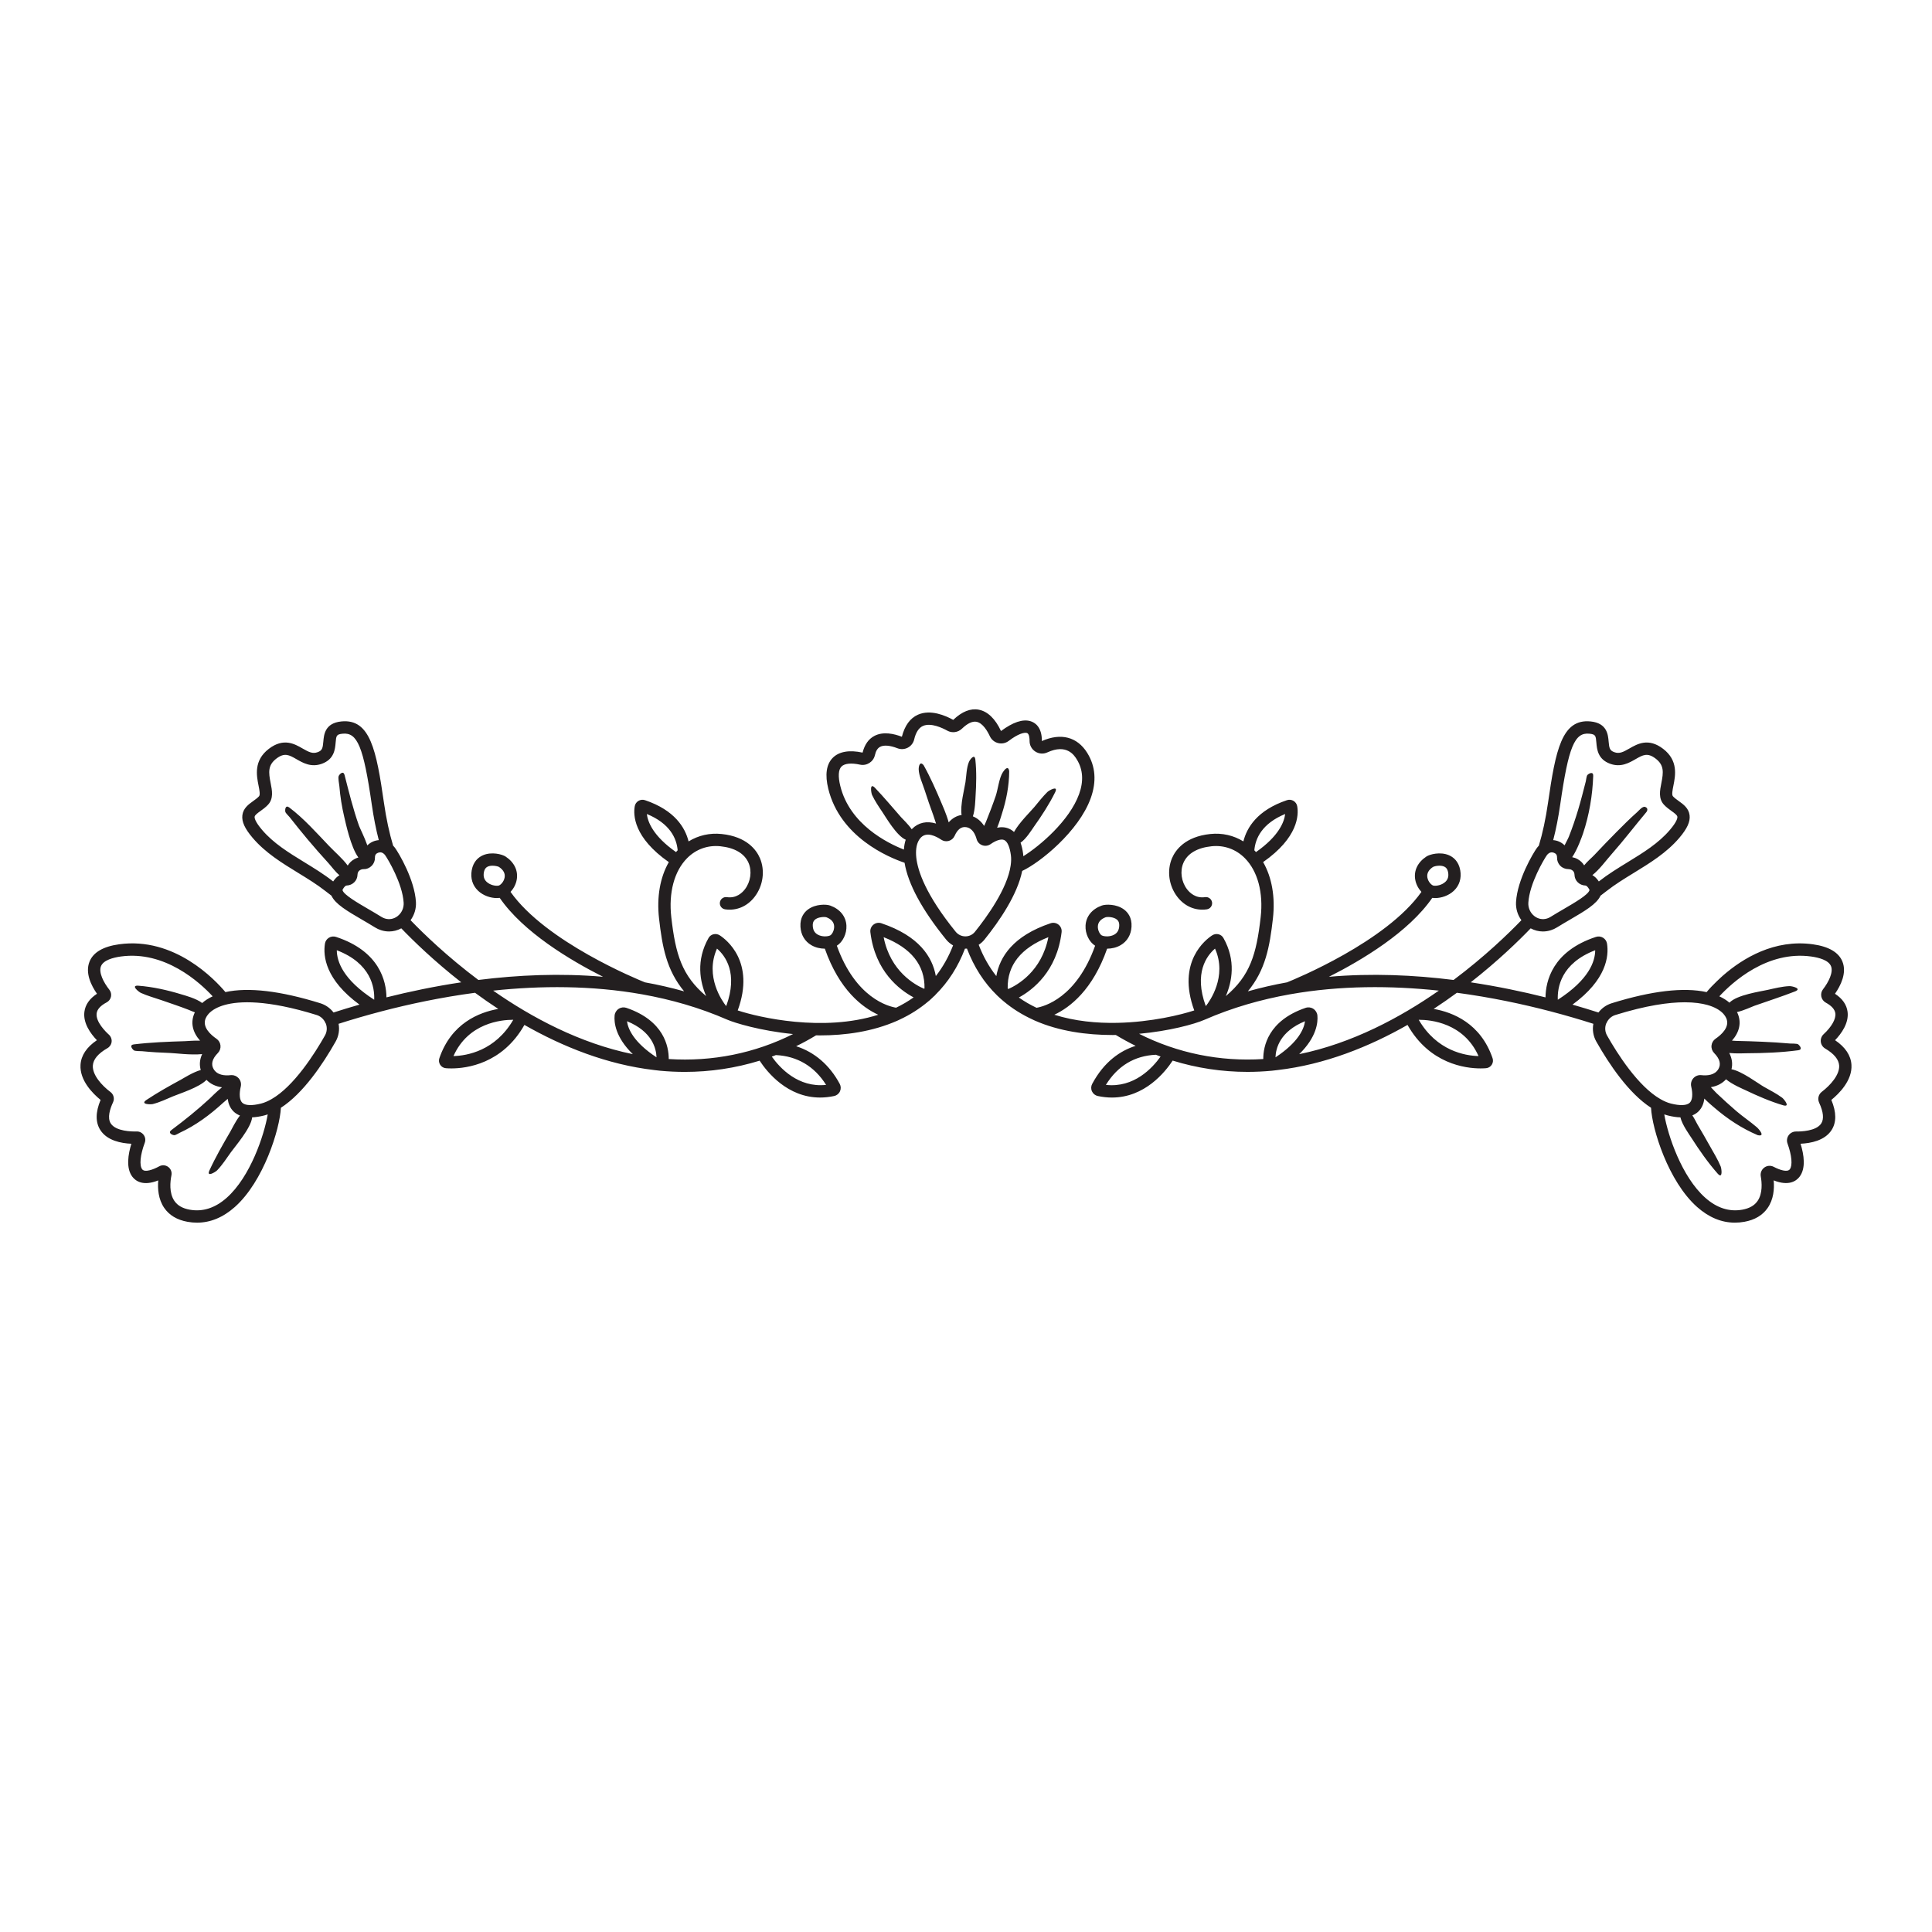 <?xml version="1.0" encoding="utf-8"?>
<!-- Designed by Vexels.com - 2020 All Rights Reserved - https://vexels.com/terms-and-conditions/  -->
<svg version="1.1" id="Layer_1" xmlns="http://www.w3.org/2000/svg" xmlns:xlink="http://www.w3.org/1999/xlink" x="0px" y="0px"
	 viewBox="0 0 1200 1200" enable-background="new 0 0 1200 1200" xml:space="preserve">
<g>
	<path fill="none" d="M156.605,694.003c-0.562,6.54-10.788,18.305-13.229,21.744c-2.667,3.757-5.301,7.826-8.494,11.154
		c-0.996,1.038-6.845,4.594-4.804,0.081c3.839-8.338,8.444-16.338,13.067-24.258c0.828-1.419,3.21-6.444,5.906-9.844
		c-1.514-0.607-2.861-1.422-3.976-2.52c-2.224-2.19-3.265-4.964-3.642-7.835c-1.026,0.877-2.028,1.687-2.805,2.398
		c-4.122,3.779-8.443,7.353-13.026,10.561c-4.429,3.1-9.061,5.837-13.969,8.104c-0.747,0.345-2.564,1.539-3.394,1.484
		c-1.466-0.097-4.034-1.476-1.818-3.137c8.295-6.216,16.301-12.632,23.911-19.68c0.625-0.579,4.027-4.099,7.556-6.913
		c-3.926-0.534-7.196-2.097-9.631-4.62c-4.491,4.742-17.158,8.674-20.821,10.233c-4.019,1.711-8.269,3.725-12.519,4.79
		c-1.289,0.323-8.113,0.27-4.013-2.516c6.929-4.618,14.23-8.706,21.544-12.674c1.28-0.695,7.577-4.71,12.245-5.952
		c-0.942-3.228-0.663-6.598,0.868-9.886c-7.038,0.725-16.78-0.597-20.123-0.708c-5.735-0.19-11.473-0.514-17.183-1.087
		c-0.862-0.087-4.44,0.048-5.214-0.602c-1.029-0.864-2.798-3.265,0.027-3.628c10.587-1.282,21.294-1.688,31.947-2.005
		c1.124-0.033,5.193-0.423,9.232-0.338c-4.704-5.321-6.016-11.294-3.45-17.078c0.075-0.168,0.187-0.324,0.268-0.49
		c-1.449-0.47-2.86-1.162-3.912-1.571c-5.542-2.153-11.201-4.013-16.813-5.971c-4.236-1.478-8.734-2.668-12.821-4.529
		c-1.304-0.594-6.56-4.791-1.666-4.479c9.082,0.688,18.164,2.732,26.854,5.395c1.713,0.525,9.305,2.524,12.871,5.366
		c1.825-1.622,4-3.011,6.517-4.161c-8.068-8.72-29.705-28.51-57.041-24.737c-4.786,0.665-10.81,2.252-12.329,6.034
		c-1.578,3.931,1.658,10.135,5.213,14.629c0.959,1.216,1.324,2.775,1.005,4.28c-0.325,1.53-1.31,2.828-2.704,3.56
		c-3.802,2.008-5.892,4.31-6.209,6.839c-0.66,5.282,5.678,11.463,7.636,13.232c1.225,1.109,1.849,2.745,1.672,4.382
		c-0.179,1.659-1.152,3.147-2.605,3.979c-5.774,3.309-8.822,6.941-9.064,10.8c-0.36,5.775,5.431,12.288,10.971,16.456
		c1.948,1.457,2.612,4.143,1.57,6.375c-1.905,4.071-3.69,9.654-1.393,13.162c3.218,4.915,13.107,5.02,16.068,4.965
		c1.743-0.092,3.387,0.775,4.395,2.187c1,1.403,1.237,3.209,0.632,4.826c-2.84,7.599-3.457,14.071-1.57,16.491
		c1.583,2.031,6.667,0.264,10.541-1.864c1.795-0.992,3.938-0.847,5.587,0.364c1.644,1.211,2.415,3.209,2.011,5.214
		c-0.766,3.802-1.55,10.92,1.819,15.87c1.966,2.89,5.096,4.684,9.569,5.484c8.047,1.438,15.753-1.036,22.896-7.362
		c14.754-13.068,23.325-38.92,25.528-51.825c-0.75,0.258-1.494,0.487-2.234,0.674C161.343,693.537,158.866,693.909,156.605,694.003z
		"/>
	<path fill="none" d="M250.72,560.698c-0.696-11.952-9.855-27.216-11.511-29.528c-0.227-0.316-0.505-0.609-0.873-0.921
		c-1.36-1.146-2.733-0.912-3.644-0.513c-1.102,0.477-1.831,1.17-1.801,2.997c0.03,1.902-0.684,3.687-2.008,5.025
		c-1.334,1.347-3.138,2.155-5.056,2.072c-0.012,0-0.025,0-0.037,0c-0.724,0-1.36,0.157-1.946,0.481
		c-0.851,0.468-1.729,1.21-1.8,3.155c-0.132,3.595-3.043,6.414-6.772,6.557c-0.725,0.027-1.662,1.013-2.504,2.636
		c-0.036,0.069-0.05,0.096,0,0.286c0.739,2.787,9.133,7.682,15.879,11.619c2.723,1.587,5.558,3.241,8.359,4.98
		c0.635,0.394,1.315,0.708,2.023,0.934c2.722,0.877,5.608,0.341,7.923-1.452C249.5,567.051,250.909,563.936,250.72,560.698z"/>
	<path fill="none" d="M204.037,536.135c-4.441-4.851-8.777-9.798-13.011-14.832c-3.821-4.543-7.513-9.176-11.191-13.834
		c-0.511-0.647-2.454-2.44-2.613-3.275c-0.251-1.316,0.018-4.398,2.39-2.701c9.059,6.824,16.935,15.733,24.743,23.907
		c3.715,3.889,8.381,7.821,11.623,12.213c0.976-1.646,2.371-3.015,4.168-4.005c0.784-0.433,1.605-0.769,2.457-1.006
		c-4.769-6.432-7.916-21.569-8.785-25.226c-1.496-6.297-2.51-12.717-3.04-19.169c-0.106-1.294-0.958-5.129-0.357-6.322
		c0.64-1.269,2.865-3.312,3.588-0.535c2.704,10.56,5.317,21.164,8.949,31.454c0.544,1.542,3.385,7.071,5.208,12.29
		c0.954-0.975,2.113-1.788,3.484-2.382c1.186-0.515,2.404-0.794,3.618-0.895c-1.74-6.719-3.203-14.144-4.361-22.173
		c-5.171-35.846-8.915-44.892-18.139-43.927c-3.859,0.396-3.934,1.281-4.298,5.53c-0.353,4.126-0.886,10.359-8.544,13.14
		c-6.632,2.409-11.7-0.502-15.773-2.841c-4.617-2.651-7.404-4.254-12.503-0.358c-5.325,4.072-4.891,8.473-3.542,15.236
		c0.896,4.496,1.912,9.592-1.618,13.392c-1.499,1.613-3.213,2.845-4.724,3.931c-1.793,1.288-3.484,2.505-3.613,3.558
		c-0.087,0.719,0.192,2.956,4.654,8.187c7.095,8.318,16.433,14.041,26.319,20.102c5.981,3.666,12.163,7.457,17.787,11.869
		c0.009,0.007,0.018,0.014,0.027,0.021c1.244-1.894,2.594-3.098,3.915-3.871C208.218,541.483,205.944,538.218,204.037,536.135z"/>
	<path fill="none" d="M401.764,505.583c0.554,4.831,3.827,13.661,18.113,23.655c0.335-0.382,0.681-0.752,1.03-1.117
		C420.265,520.73,416.171,511.533,401.764,505.583z"/>
	<path fill="none" d="M313.428,545.06c0.458-2.531-0.736-4.761-3.55-6.627c-0.563-0.283-2.217-0.727-3.973-0.727
		c-1.049,0-2.134,0.158-3.044,0.604c-0.792,0.387-1.893,1.178-2.318,3.579c-0.43,2.42,0.117,4.318,1.672,5.8
		c2.247,2.144,5.807,2.75,7.518,2.363C310.72,549.828,312.92,547.864,313.428,545.06z"/>
	<path fill="none" d="M201.794,634.657c-0.003-0.009-0.003-0.019-0.006-0.028c-1.109-1.985-2.888-3.502-5.1-4.19
		c-31.047-9.642-48.181-8.72-57.094-6.253c-4.418,1.226-7.894,3.142-10.05,5.543c-0.754,0.84-1.343,1.732-1.75,2.648
		c-2.447,5.516,3.104,10.379,6.631,12.786c1.434,0.977,2.357,2.529,2.526,4.25c0.169,1.722-0.431,3.418-1.647,4.656
		c-3.499,3.56-4.394,6.889-2.657,9.896c2.246,3.892,7.011,4.243,10.606,3.832c0.214-0.022,0.427-0.035,0.64-0.035
		c1.647,0,3.236,0.705,4.345,1.958c1.252,1.41,1.74,3.348,1.307,5.182c-1.094,4.632-0.757,8.371,0.899,10.003
		c1.821,1.791,5.992,1.976,11.743,0.526c2.047-0.518,4.198-1.435,6.579-2.805c13.877-7.995,26.679-28.165,33.076-39.479
		c1.288-2.278,1.471-4.987,0.512-7.437C202.122,635.394,201.922,635.049,201.794,634.657z"/>
	<path fill="none" d="M281.649,655.956c8.443-0.242,25.933-3.244,37.154-22.547c-0.064,0-0.128,0-0.194,0
		C311.466,633.409,290.88,635.277,281.649,655.956z"/>
	<path fill="none" d="M451.102,624.808c7.436-20.396-0.555-31.134-5.769-35.617c-7.775,17.36,3.467,32.867,5.565,35.533
		C450.966,624.752,451.034,624.78,451.102,624.808z"/>
	<path fill="none" d="M518.1,575.29c-0.138-2.569-1.817-4.462-4.988-5.626c-0.259-0.062-0.715-0.107-1.284-0.107
		c-1.58,0-4.029,0.344-5.57,1.609c-0.68,0.558-1.57,1.585-1.428,4.019c0.142,2.454,1.112,4.173,2.967,5.257
		c2.681,1.562,6.288,1.33,7.863,0.558C516.569,580.554,518.254,578.135,518.1,575.29z"/>
	<path fill="none" d="M953.048,569.026c2.322,1.796,5.207,2.327,7.92,1.452c0.713-0.227,1.393-0.541,2.023-0.932
		c2.805-1.742,5.641-3.396,8.364-4.983c6.744-3.936,15.14-8.832,15.878-11.62c0.052-0.189,0.037-0.217,0-0.289
		c-0.842-1.618-1.779-2.605-2.506-2.632c-3.727-0.143-6.637-2.962-6.769-6.557c-0.072-1.947-0.949-2.687-1.799-3.155
		c-0.595-0.329-1.226-0.445-1.981-0.481c-1.859-0.012-3.725-0.724-5.057-2.07c-1.325-1.337-2.038-3.12-2.011-5.024
		c0.03-1.83-0.698-2.523-1.801-3c-0.411-0.179-0.919-0.324-1.477-0.324c-0.675,0-1.423,0.213-2.167,0.84
		c-0.366,0.308-0.643,0.6-0.872,0.918c-1.657,2.31-10.815,17.567-11.513,29.528C949.092,563.936,950.5,567.051,953.048,569.026z"/>
	<path fill="none" d="M971.8,525.062c1.017-2.124,2.154-4.112,2.687-5.459c2.142-5.414,4.015-10.924,5.691-16.499
		c1.765-5.87,3.269-11.817,4.789-17.754c0.19-0.74,0.433-3.379,1.025-4.001c0.983-1.033,3.707-2.327,3.588,0.535
		c-0.428,12.125-2.464,24.214-6.297,35.736c-0.496,1.492-3.503,10.054-6.771,14.789c1.17,0.228,2.292,0.618,3.345,1.199
		c1.752,0.966,3.125,2.292,4.098,3.885c1.944-2.458,4.671-4.671,6.425-6.537c4.494-4.78,9.035-9.512,13.658-14.167
		c4.192-4.221,8.411-8.443,12.868-12.388c0.903-0.799,3.248-3.712,4.835-3.222c1.653,0.51,1.799,1.883,0.926,3.137
		c-7.255,8.654-14.079,17.627-21.571,26.1c-3.752,4.243-7.563,9.608-12.044,13.141c1.351,0.77,2.736,1.988,4.01,3.928
		c0.009-0.007,0.018-0.014,0.027-0.021c5.623-4.414,11.804-8.203,17.784-11.868c9.886-6.062,19.224-11.787,26.319-20.104
		c4.462-5.231,4.741-7.468,4.654-8.187c-0.127-1.053-1.819-2.27-3.61-3.558c-1.512-1.086-3.226-2.318-4.724-3.931
		c-3.53-3.802-2.514-8.896-1.617-13.391c1.348-6.763,1.781-11.164-3.543-15.237c-5.095-3.893-7.88-2.297-12.504,0.358
		c-4.073,2.338-9.141,5.254-15.773,2.84c-7.659-2.779-8.189-9.013-8.543-13.137c-0.364-4.25-0.439-5.134-4.298-5.531
		c-9.248-0.959-12.968,8.08-18.14,43.927c-1.159,8.035-2.62,15.46-4.359,22.175c1.213,0.101,2.431,0.379,3.617,0.893
		C969.706,523.3,970.852,524.102,971.8,525.062z"/>
	<path fill="none" d="M389.434,634.298c0.633,4.808,4.12,13.047,18.34,22.432C407.591,651.162,405.015,640.649,389.434,634.298z"/>
	<path fill="none" d="M684.339,581c1.577,0.772,5.185,1.004,7.863-0.558c1.856-1.084,2.825-2.803,2.97-5.257
		c0.139-2.434-0.75-3.461-1.43-4.019c-2.095-1.722-5.867-1.741-6.854-1.502c-3.169,1.164-4.848,3.057-4.988,5.626
		C681.746,578.135,683.43,580.554,684.339,581z"/>
	<path fill="none" d="M890.268,550.052c1.712,0.387,5.272-0.219,7.519-2.363c1.555-1.482,2.1-3.38,1.672-5.799
		c-0.426-2.402-1.527-3.193-2.319-3.58c-2.439-1.191-6.116-0.329-7.018,0.125c-2.813,1.865-4.006,4.093-3.548,6.625
		C887.081,547.863,889.279,549.828,890.268,550.052z"/>
	<path fill="none" d="M798.236,505.583c-14.409,5.951-18.503,15.148-19.143,22.538c0.349,0.366,0.695,0.736,1.03,1.117
		C794.408,519.245,797.68,510.413,798.236,505.583z"/>
	<path fill="none" d="M209.192,590.213c0.032,7.003,3.906,18.302,23.226,30.754C232.76,613.393,230.482,598.357,209.192,590.213z"/>
	<path fill="none" d="M810.566,634.298c-15.581,6.351-18.157,16.862-18.339,22.432C806.45,647.346,809.935,639.107,810.566,634.298z
		"/>
	<path fill="none" d="M990.808,590.213c-21.284,8.144-23.566,23.18-23.225,30.756C986.899,608.515,990.775,597.216,990.808,590.213z
		"/>
	<path fill="none" d="M801.27,617.58c-0.084,0.018-0.168,0.031-0.252,0.043c-17.882,3.198-35.623,8.243-52.715,15.711
		c-0.006,0.003-0.014,0.005-0.02,0.008l-0.002,0.002c-0.004,0.002-0.007,0.002-0.01,0.003c-6.603,2.876-22.123,7.061-40.785,8.766
		c23.854,12.028,50.206,17.39,77.146,15.675c-0.025-7.707,2.913-23.813,26.293-31.79c1.624-0.551,3.368-0.331,4.808,0.6
		c1.448,0.939,2.369,2.464,2.526,4.186c0.375,4.095-0.382,13.351-11.315,23.977c32.835-6.724,62.717-22.701,86.74-39.464
		C864.237,612.169,832.544,612.018,801.27,617.58z"/>
	<path fill="none" d="M881.197,633.409c11.221,19.301,28.708,22.305,37.152,22.547c-9.236-20.676-29.817-22.547-36.96-22.547
		C881.324,633.409,881.259,633.409,881.197,633.409z"/>
	<path fill="none" d="M1037.813,685.432c5.753,1.45,9.921,1.266,11.742-0.526c1.659-1.632,1.996-5.371,0.902-10.003
		c-0.433-1.834,0.055-3.772,1.308-5.185c1.248-1.41,3.122-2.14,4.988-1.918c3.603,0.396,8.356,0.052,10.601-3.834
		c1.737-3.007,0.842-6.336-2.656-9.896c-1.216-1.236-1.816-2.932-1.649-4.654c0.169-1.722,1.091-3.274,2.529-4.253
		c3.525-2.407,9.076-7.27,6.63-12.786c-0.409-0.922-0.999-1.814-1.751-2.648v-0.003c-2.155-2.399-5.628-4.315-10.05-5.541
		c-3.376-0.934-7.935-1.649-13.984-1.649c-9.916,0-23.83,1.916-43.109,7.903c-2.209,0.685-3.988,2.202-5.098,4.186
		c-0.003,0.011-0.004,0.021-0.007,0.032c-0.129,0.394-0.33,0.74-0.562,1.058c-0.956,2.449-0.774,5.156,0.515,7.433
		c6.395,11.313,19.199,31.484,33.076,39.479C1033.617,683.999,1035.77,684.916,1037.813,685.432z"/>
	<path fill="none" d="M1133.639,651.25c-1.512-0.887-2.526-2.457-2.716-4.201c-0.189-1.744,0.466-3.498,1.751-4.691
		c5-4.634,7.726-9.462,7.292-12.918c-0.306-2.466-2.304-4.716-5.932-6.692c-1.43-0.775-2.444-2.14-2.78-3.74
		c-0.336-1.599,0.042-3.256,1.042-4.547c3.426-4.427,6.53-10.526,4.968-14.358c-1.535-3.765-7.546-5.344-12.317-6.007
		c-27.341-3.772-48.976,16.016-57.043,24.736c2.406,1.099,4.51,2.41,6.283,3.942c4.577-4.875,19.353-6.966,23.648-7.928
		c4.418-0.989,9.093-2.171,13.64-2.358c1.468-0.06,8.028,1.473,3.467,3.284c-8.331,3.259-16.876,5.974-25.307,8.957
		c-1.466,0.519-6.577,2.973-10.795,3.882c0.111,0.222,0.259,0.432,0.36,0.658c2.567,5.784,1.259,11.758-3.444,17.078
		c1.053,0.075,2.022,0.164,2.79,0.18c5.352,0.111,10.703,0.272,16.05,0.512c5.716,0.256,11.433,0.577,17.131,1.106
		c0.862,0.08,4.425-0.09,5.205,0.547c1.039,0.849,2.847,3.223,0.027,3.628c-10.602,1.427-21.378,1.812-32.066,1.87
		c-1.24,0.007-6.31,0.285-10.823-0.16c1.736,3.342,2.209,6.786,1.374,10.094c6.4,1.147,16.638,8.906,20.074,10.867
		c3.786,2.161,7.918,4.223,11.422,6.829c1.049,0.781,5.396,6.038,0.625,4.697c-8.052-2.386-15.81-5.764-23.379-9.371
		c-1.28-0.61-8.427-3.599-12.116-6.792c-2.361,2.61-5.566,4.266-9.433,4.9c1.349,1.36,2.538,2.778,3.43,3.623
		c4.064,3.85,8.189,7.641,12.449,11.274c4.093,3.49,8.601,6.501,12.673,9.993c1.214,1.041,5.651,6.084,0.552,4.919
		c-9.978-4.239-18.882-10.136-27.077-17.212c-0.749-0.647-3.471-2.887-6.077-5.508c-0.355,2.936-1.394,5.78-3.665,8.015
		c-1.065,1.049-2.354,1.828-3.784,2.429c1.339,1.91,2.37,4.24,3.117,5.508c2.716,4.607,5.405,9.227,7.999,13.904
		c2.229,4.019,4.785,8.079,6.507,12.342c0.535,1.323,1.431,8.107-1.879,4.422c-6.109-6.921-11.427-14.584-16.4-22.345
		c-1.055-1.647-5.779-8.166-6.735-12.603c-2.354-0.066-4.951-0.444-7.81-1.166c-0.739-0.186-1.483-0.415-2.233-0.673
		c2.202,12.903,10.772,38.753,25.525,51.821c7.145,6.328,14.849,8.792,22.901,7.365c4.422-0.792,7.531-2.554,9.5-5.386
		c3.299-4.744,2.681-11.6,2.018-15.267c-0.384-2.133,0.461-4.248,2.2-5.523c1.719-1.258,3.964-1.435,5.852-0.438
		c3.834,2.006,8.458,3.466,9.953,1.547c1.831-2.344,1.286-8.63-1.39-16.01c-0.628-1.729-0.369-3.657,0.698-5.152
		c1.061-1.49,2.833-2.357,4.622-2.332c2.843,0.045,12.484-0.194,15.606-4.988c1.809-2.775,1.375-7.113-1.283-12.895
		c-1.106-2.412-0.426-5.2,1.657-6.784c5.426-4.146,11.109-10.603,10.765-16.286C1142.1,658.071,1139.178,654.506,1133.639,651.25z"
		/>
	<path fill="none" d="M479.378,656.287c5.012,7.04,16.424,19.429,33.725,17.552c-7.234-11.537-17.956-17.889-31.195-18.508
		C481.066,655.655,480.225,655.979,479.378,656.287z"/>
	<path fill="none" d="M451.721,633.344c0,0-0.001-0.001-0.001-0.001c-0.006-0.003-0.016-0.006-0.022-0.009
		c-17.098-7.469-34.845-12.515-52.733-15.713c-0.074-0.011-0.147-0.022-0.22-0.038c-31.279-5.564-62.977-5.413-92.431-2.286
		c24.021,16.762,53.903,32.738,86.739,39.462c-10.934-10.626-11.691-19.883-11.313-23.982c0.156-1.717,1.078-3.241,2.526-4.181
		c1.44-0.932,3.193-1.149,4.808-0.6c23.383,7.977,26.318,24.085,26.293,31.791c27.052,1.735,53.426-3.579,77.212-15.528
		c-20.286-1.991-36.339-6.952-40.854-8.915L451.721,633.344z"/>
	<path fill="none" d="M548.038,504.355c-2.277-3.373-4.645-6.882-6.38-10.577c-0.587-1.25-1.662-8.005,1.77-4.484
		c5.634,5.885,10.851,12.16,16.227,18.277c1.046,1.19,4.508,4.411,6.648,7.53c0.075-0.08,0.135-0.177,0.211-0.254
		c3.892-3.979,9.099-5.069,14.878-3.319c-0.681-1.946-1.215-3.861-1.676-5.105c-1.939-5.235-3.761-10.517-5.454-15.836
		c-1.187-3.728-3.538-8.731-3.644-12.702c-0.046-1.729,0.646-5.555,3.093-2.539c4.19,7.483,7.663,15.376,10.99,23.271
		c0.423,1.003,3.119,6.958,4.546,12.171c2.236-2.56,4.962-4.136,8.019-4.589c-1.004-5.833,1.864-16.747,2.392-20.349
		c0.579-3.953,0.637-8.931,2.174-12.627c0.512-1.231,3.48-5.522,3.979-1.418c0.807,7.613,0.595,15.338,0.111,22.963
		c-0.103,1.623-0.243,8.166-1.642,12.288c2.798,1.118,5.176,3.139,6.98,5.936c0.443-0.976,0.877-1.86,1.145-2.527
		c2.142-5.323,4.21-10.683,6.062-16.115c1.383-4.056,2.085-11.161,4.44-14.728c0.907-1.374,3.295-4.588,3.926-0.657
		c-0.052,9.174-1.803,18.1-4.626,26.813c-0.364,1.123-1.4,4.773-2.872,8.341c2.429-0.511,4.97-0.462,7.433,0.621
		c1.121,0.493,2.134,1.178,3.052,2.028c3.084-5.702,10.552-12.994,12.585-15.452c2.622-3.17,5.22-6.496,8.148-9.396
		c0.948-0.938,6.986-4.379,4.852,0.099c-3.734,7.548-8.372,14.664-13.252,21.513c-1.162,1.63-4.82,7.617-8.271,9.879
		c0.703,1.986,1.249,4.238,1.59,6.823c0.068,0.516,0.108,1.046,0.145,1.579c10.219-6.358,28.66-22.02,34.635-38.592
		c2.91-8.073,2.424-15.328-1.45-21.563c-1.527-2.457-6.176-9.923-18.329-4.315c-2.402,1.107-5.172,0.909-7.412-0.536
		c-2.257-1.452-3.595-3.913-3.578-6.579c0.01-1.348-0.135-4.524-1.647-4.967c-1.697-0.483-5.546,0.532-11.279,4.906
		c-1.888,1.438-4.288,1.937-6.582,1.372c-2.29-0.566-4.176-2.12-5.172-4.267c-1.405-3.027-4.347-8.213-8.291-8.954
		c-2.547-0.473-5.579,0.957-9.024,4.262c-2.488,2.389-6.159,2.883-9.133,1.232c-2.89-1.606-10.15-5.1-15.074-2.919
		c-2.599,1.151-4.44,3.974-5.474,8.387c-0.514,2.195-1.951,4.053-3.941,5.102c-1.996,1.05-4.352,1.185-6.466,0.364
		c-4.623-1.798-8.438-2.106-10.747-0.881c-1.583,0.843-2.64,2.534-3.233,5.168c-0.938,4.171-5.101,6.814-9.289,5.9
		c-5.408-1.185-9.592-0.756-11.482,1.181c-1.93,1.978-2.186,6.136-0.74,12.022c5.876,23.92,29.228,35.514,39.51,39.541
		c0.145-2.192,0.512-4.24,1.141-6.111C556.914,519.172,550.311,507.723,548.038,504.355z"/>
	<path fill="none" d="M627.73,537.657c0.354-2.44,0.406-4.538,0.157-6.419c-0.69-5.234-2.182-8.605-4.198-9.492
		c-1.836-0.807-4.983,0.157-8.436,2.574c-1.492,1.046-3.413,1.305-5.132,0.684c-1.722-0.618-3.037-2.039-3.525-3.799
		c-0.846-3.087-2.667-6.879-6.535-7.442c-2.972-0.44-5.354,1.379-7.117,5.379c-0.678,1.538-1.989,2.688-3.599,3.154
		c-1.613,0.466-3.34,0.194-4.739-0.749c-3.137-2.116-8.948-5.104-12.62-1.35c-0.615,0.63-1.152,1.4-1.592,2.287
		c-1.276,2.579-1.714,6.1-1.269,10.184c0.909,8.354,5.888,23.12,24.448,46.034c1.49,1.839,3.697,2.892,6.059,2.892
		c0.004,0,0.009,0,0.012,0c2.307-0.002,4.455-1.029,5.891-2.813C612.931,569.592,625.649,552.034,627.73,537.657z"/>
	<path fill="none" d="M686.885,673.839c17.482,1.968,28.954-10.527,33.974-17.602c-0.984-0.36-1.963-0.735-2.941-1.115
		C704.648,655.742,694.213,662.013,686.885,673.839z"/>
	<path fill="none" d="M574.234,613.921c0.287-14.393-8.234-25.084-25.39-31.827c4.193,21.328,19.598,29.693,25.145,32.058
		C574.071,614.075,574.152,613.997,574.234,613.921z"/>
	<path fill="none" d="M749.101,624.725c2.099-2.663,13.344-18.174,5.565-35.533c-5.209,4.473-13.21,15.211-5.769,35.617
		C748.965,624.781,749.033,624.753,749.101,624.725z"/>
	<path fill="none" d="M651.159,582.094c-17.08,6.72-25.558,17.41-25.271,31.814c0.134,0.124,0.264,0.251,0.399,0.374
		C631.78,611.881,646.987,603.431,651.159,582.094z"/>
	<path fill="#231F20" d="M1149.971,661.387c-0.354-5.822-3.772-10.96-10.175-15.3c3.922-4.093,8.643-10.606,7.768-17.599
		c-0.556-4.432-3.182-8.204-7.82-11.241c3.495-5.02,7.502-12.935,4.607-20.033c-2.337-5.733-8.511-9.33-18.352-10.696
		c-23.907-3.319-43.507,8.687-55.745,19.346c-0.092,0.079-6.606,5.839-10.247,10.351c-14.255-3.133-34.069-0.817-58.967,6.914
		c-3.328,1.035-6.163,3.063-8.222,5.753c-5.008-1.608-10.394-3.252-16.123-4.892c21.185-15.495,22.671-30.128,21.46-37.875
		c-0.239-1.52-1.131-2.855-2.452-3.662c-1.33-0.817-2.942-1.007-4.43-0.523c-27.131,8.896-31.205,27.616-31.327,37.553
		c-14.167-3.557-29.833-6.843-46.455-9.345c16.925-13.257,29.791-25.777,37.24-33.524c2.374,1.279,4.968,1.94,7.603,1.94
		c1.654,0,3.326-0.259,4.968-0.785c1.308-0.419,2.564-0.999,3.727-1.722c2.741-1.699,5.516-3.318,8.182-4.873
		c9.158-5.343,16.537-9.658,18.893-14.846c1.164-0.875,2.379-1.801,3.706-2.843c5.277-4.139,11.266-7.812,17.059-11.363
		c9.961-6.106,20.26-12.421,28.145-21.661c4.926-5.775,6.909-10.116,6.428-14.076c-0.531-4.386-3.832-6.758-6.742-8.851
		c-1.34-0.963-2.606-1.872-3.583-2.925c-0.867-0.933-0.284-3.858,0.279-6.686c1.236-6.192,3.102-15.549-6.398-22.814
		c-9.143-6.996-15.977-3.066-20.965-0.201c-3.867,2.22-6.206,3.426-9.35,2.283c-2.823-1.024-3.174-2.45-3.528-6.595
		c-0.366-4.281-0.977-11.448-11.142-12.493c-17.99-1.845-21.81,17.959-26.496,50.447c-1.445,10.004-3.372,18.968-5.715,26.725
		c-0.45,0.457-0.869,0.928-1.231,1.434c-2.372,3.306-12.126,19.667-12.933,33.544c-0.239,4.098,0.986,8.071,3.339,11.3
		c-8.18,8.488-22.841,22.654-42.132,37.115c-24.539-3.09-50.856-4.277-77.425-1.966c20.666-10.431,49.56-27.784,64.183-49.02
		c0.56,0.073,1.14,0.122,1.753,0.122c3.769,0,8.383-1.405,11.712-4.579c3.403-3.247,4.796-7.748,3.921-12.672
		c-1.004-5.668-4.37-8.219-7.018-9.361c-5.371-2.318-11.872-0.588-13.999,0.808c-5.421,3.56-7.95,8.817-6.934,14.424
		c0.515,2.844,1.945,5.51,3.835,7.549c-21.878,30.982-78.629,54.235-83.451,56.169c-8.164,1.466-16.297,3.324-24.365,5.598
		c10.985-13.27,13.57-27.636,15.574-45.193c1.533-13.415-0.668-25.701-6.078-35.088c21.852-15.286,22.149-29.265,21.166-34.731
		c-0.249-1.381-1.091-2.585-2.307-3.304c-1.228-0.726-2.713-0.878-4.063-0.426c-18.409,6.206-24.932,17.006-27.061,25.611
		c-6.081-3.742-13.142-5.377-20.535-4.601c-15.795,1.648-21.67,10.085-23.768,14.967c-3.314,7.721-2.03,17.159,3.269,24.048
		c4.602,5.979,11.276,8.797,18.354,7.773c2.09-0.309,3.535-2.255,3.229-4.345c-0.311-2.09-2.272-3.535-4.345-3.229
		c-5.783,0.87-9.49-2.681-11.171-4.867c-3.58-4.653-4.504-11.229-2.302-16.362c2.514-5.851,8.573-9.439,17.529-10.374
		c7.768-0.807,15.128,1.816,20.664,7.408c7.977,8.055,11.555,21.415,9.816,36.652c-2.638,23.105-6.552,36.258-21.645,49.02
		c3.833-8.928,6.436-22.133-1.5-36.124c-0.64-1.136-1.742-1.971-3.025-2.29c-1.328-0.324-2.748-0.097-3.914,0.648
		c-3.934,2.543-22.277,16.384-11.172,46.656c-8.147,2.682-26.508,7.225-47.463,7.702c-0.128,0.003-0.255,0.007-0.383,0.01
		c-12.656,0.258-26.226-0.991-39.06-5.032c9.875-4.651,23.886-15.568,32.791-41.03c2.786-0.013,5.777-0.659,8.401-2.192
		c4.063-2.369,6.46-6.425,6.749-11.421c0.334-5.75-2.354-9.011-4.666-10.733c-4.696-3.503-11.411-3.319-13.805-2.449
		c-6.099,2.21-9.771,6.739-10.08,12.43c-0.275,5.042,2.248,10.217,5.947,12.522c-11.619,32.516-31.743,37.761-36.407,38.55
		c-3.911-1.857-7.577-3.973-10.966-6.375c8.674-4.733,23.635-16.285,26.555-40.584c0.214-1.774-0.488-3.51-1.878-4.644
		c-1.39-1.136-3.234-1.475-4.943-0.904c-23.335,7.828-31.617,20.885-33.731,32.823c-4.476-5.679-8.133-12.167-10.944-19.449
		c1.348-0.87,2.571-1.951,3.606-3.237c9.178-11.403,20.441-27.819,23.408-42.635c11.113-5.156,35.151-24.613,42.55-45.125
		c3.745-10.387,3.022-19.874-2.148-28.199c-6.189-9.962-16.403-12.599-28.168-7.341c0.06-8.923-4.46-11.576-7.158-12.364
		c-4.791-1.398-10.867,0.678-18.234,6.135c-3.543-7.637-8.321-12.22-13.82-13.253c-5.102-0.963-10.407,1.146-15.854,6.323
		c-4.836-2.684-14.106-6.671-21.891-3.224c-4.909,2.175-8.215,6.764-10.007,13.718c-4.762-1.854-11.595-3.442-17.12-0.503
		c-3.616,1.927-6.005,5.374-7.284,10.347c-8.279-1.814-14.714-0.67-18.601,3.314c-3.926,4.026-4.832,10.483-2.692,19.192
		c7.338,29.874,37.149,42.467,47.368,45.905c2.186,13.2,10.841,29.21,25.777,47.649c1.228,1.516,2.713,2.744,4.355,3.682
		c-2.767,7.116-6.349,13.464-10.711,19.039c-2.135-11.918-10.454-24.955-33.845-32.802c-1.702-0.573-3.545-0.227-4.935,0.909
		c-1.389,1.131-2.09,2.868-1.877,4.641c2.926,24.342,18.085,35.823,26.854,40.502c-3.361,2.409-6.995,4.537-10.876,6.403
		c-4.664-0.759-25.13-5.905-36.796-38.496c3.697-2.304,6.221-7.481,5.948-12.522c-0.308-5.69-3.982-10.22-10.083-12.43
		c-2.389-0.867-9.106-1.051-13.804,2.449c-2.313,1.724-5,4.985-4.666,10.733c0.29,4.993,2.687,9.051,6.749,11.421
		c2.625,1.534,5.616,2.179,8.402,2.192c8.947,25.548,23.159,36.431,33.148,41.038c-34.261,10.898-74.093,1.654-87.263-2.687
		c11.108-30.272-7.238-44.114-11.179-46.662c-1.147-0.735-2.566-0.972-3.898-0.645c-1.284,0.319-2.388,1.151-3.026,2.28
		c-7.939,13.999-5.337,27.208-1.505,36.138c-15.094-12.76-19.008-25.916-21.646-49.021c-1.739-15.24,1.837-28.597,9.815-36.652
		c5.537-5.591,12.879-8.214,20.665-7.408c8.954,0.936,15.014,4.522,17.527,10.374c2.204,5.134,1.279,11.708-2.301,16.362
		c-1.68,2.186-5.364,5.727-11.173,4.867c-2.098-0.299-4.036,1.139-4.344,3.229c-0.308,2.09,1.137,4.036,3.228,4.345
		c7.062,1.021,13.751-1.794,18.355-7.773c5.299-6.889,6.581-16.329,3.267-24.049c-2.097-4.881-7.97-13.318-23.765-14.966
		c-7.393-0.778-14.455,0.858-20.537,4.601c-2.128-8.604-8.651-19.405-27.06-25.611c-1.353-0.455-2.838-0.3-4.067,0.429
		c-1.217,0.72-2.055,1.926-2.301,3.3c-0.986,5.467-0.736,19.451,21.153,34.751c-5.401,9.384-7.597,21.662-6.066,35.069
		c2.004,17.556,4.59,31.923,15.573,45.192c-8.069-2.275-16.203-4.133-24.368-5.599c-4.841-1.941-61.575-25.192-83.449-56.168
		c1.89-2.039,3.32-4.705,3.835-7.549c1.016-5.607-1.511-10.864-6.934-14.424c-2.126-1.395-8.619-3.128-13.999-0.808
		c-2.648,1.142-6.015,3.694-7.02,9.361c-0.873,4.925,0.521,9.426,3.924,12.672c3.328,3.177,7.943,4.579,11.712,4.579
		c0.613,0,1.192-0.05,1.752-0.123c14.624,21.236,43.517,38.589,64.183,49.019c-26.57-2.312-52.887-1.124-77.427,1.966
		c-19.291-14.462-33.951-28.628-42.128-37.116c2.351-3.229,3.578-7.201,3.339-11.298c-0.808-13.868-10.561-30.236-12.932-33.543
		v-0.001c-0.363-0.505-0.782-0.976-1.233-1.434c-2.344-7.765-4.273-16.73-5.714-26.725c-4.688-32.484-8.493-52.293-26.497-50.447
		c-10.162,1.045-10.775,8.21-11.142,12.492c-0.354,4.146-0.706,5.572-3.53,6.597c-3.138,1.137-5.481-0.061-9.349-2.285
		c-4.989-2.866-11.827-6.789-20.964,0.201c-9.498,7.264-7.634,16.62-6.399,22.812c0.564,2.828,1.147,5.753,0.28,6.687
		c-0.979,1.054-2.243,1.963-3.583,2.926c-2.911,2.092-6.211,4.463-6.743,8.851c-0.48,3.959,1.502,8.3,6.429,14.075
		c7.883,9.241,18.182,15.554,28.142,21.659c5.795,3.553,11.787,7.225,17.061,11.365c1.328,1.043,2.544,1.969,3.709,2.844
		c2.354,5.187,9.733,9.502,18.893,14.846c2.665,1.555,5.441,3.174,8.18,4.873c1.166,0.725,2.42,1.303,3.723,1.722
		c1.643,0.526,3.315,0.785,4.973,0.785c2.634,0,5.229-0.661,7.602-1.94c7.449,7.747,20.314,20.267,37.237,33.523
		c-16.622,2.502-32.287,5.787-46.453,9.345c-0.12-9.935-4.19-28.655-31.328-37.552c-1.484-0.486-3.096-0.296-4.428,0.523
		c-1.32,0.807-2.214,2.143-2.45,3.662c-1.211,7.747,0.274,22.38,21.459,37.875c-5.729,1.641-11.114,3.284-16.122,4.892
		c-2.059-2.69-4.896-4.718-8.225-5.752c-24.876-7.725-44.674-10.044-58.93-6.923c-6.477-7.711-31.682-34.466-66.026-29.688
		c-9.88,1.37-16.063,4.99-18.379,10.76c-2.839,7.071,1.079,14.886,4.632,19.971c-4.638,3.034-7.264,6.806-7.818,11.241
		c-0.871,6.968,3.755,13.426,7.766,17.599c-6.39,4.33-9.809,9.455-10.171,15.265c-0.603,9.664,7.563,17.838,12.462,21.837
		c-3.208,7.678-3.236,14.007-0.078,18.827c4.22,6.445,12.818,8.117,19.204,8.393c-1.968,6.351-3.512,15.207,0.691,20.591
		c2.014,2.581,6.63,5.917,16,2.168c-0.429,5.07,0.005,11.637,3.662,17.014c3.139,4.617,8.035,7.546,14.55,8.712
		c1.982,0.354,3.94,0.531,5.877,0.531c8.295,0,16.158-3.249,23.442-9.699c17.938-15.886,28-48.431,28.647-61.661
		c13.893-8.96,26.094-27.142,34.016-41.154c1.911-3.381,2.519-7.258,1.82-11.002c7.925-2.53,16.795-5.15,26.445-7.68
		c0.055-0.013,0.109-0.027,0.163-0.042c17.277-4.525,37.005-8.73,58.14-11.547c4.572,3.361,9.4,6.721,14.434,10.025
		c-11.889,2.081-29.175,8.915-36.582,30.598c-0.476,1.385-0.289,2.885,0.512,4.113c0.796,1.218,2.08,1.988,3.525,2.11
		c0.756,0.062,1.922,0.132,3.414,0.132c9.403,0,31.677-2.804,45.365-27.013c23.754,13.524,51.23,24.616,80.66,28.033
		c0.286,0.063,0.571,0.103,0.858,0.1c0.898,0.099,1.789,0.229,2.69,0.314c5.165,0.488,10.306,0.73,15.422,0.73
		c15.912,0,31.52-2.364,46.469-6.971c4.71,7.177,17.333,22.896,37.567,22.896c2.763,0,5.67-0.294,8.717-0.944
		c1.577-0.334,2.926-1.41,3.61-2.88c0.684-1.472,0.638-3.201-0.126-4.629c-6.294-11.756-15.679-19.776-27.09-23.42
		c4.208-2.059,8.34-4.314,12.388-6.762c0.82,0.013,1.632,0.039,2.459,0.039c15.665,0,32.51-2.312,47.908-9.089
		c0.461-0.203,0.901-0.427,1.356-0.636c0.011-0.005,0.021-0.011,0.033-0.015c6.782-3.128,12.829-7.028,18.208-11.602
		c0.189-0.119,0.352-0.262,0.518-0.414c0.945-0.818,1.827-1.697,2.727-2.559c0.376-0.254,0.692-0.567,0.957-0.937
		c7.87-7.819,14.037-17.339,18.313-28.631c0.083,0.001,0.163,0.014,0.246,0.014c0.007,0,0.016,0,0.025,0
		c0.322,0,0.638-0.034,0.956-0.055c4.373,11.49,10.635,21.217,18.738,29.108c0.015,0.016,0.031,0.028,0.047,0.044
		c1.212,1.179,2.474,2.308,3.768,3.404c0.033,0.025,0.06,0.055,0.094,0.079c5.411,4.569,11.531,8.425,18.351,11.544
		c0.067,0.03,0.127,0.066,0.196,0.092c0.322,0.146,0.631,0.306,0.956,0.449c15.11,6.652,32.239,8.974,48.368,8.974
		c0.652,0,1.294-0.02,1.943-0.027c4.025,2.442,8.132,4.689,12.31,6.747c-9.471,3.014-19.53,9.716-26.993,23.657
		c-0.762,1.425-0.805,3.157-0.12,4.627c0.683,1.47,2.033,2.544,3.605,2.878c3.077,0.655,6.007,0.952,8.797,0.952
		c20.336,0,32.996-15.756,37.714-22.949c14.966,4.63,30.561,7.007,46.433,7.007c5.055,0,10.137-0.239,15.232-0.72
		c0.904-0.085,1.797-0.215,2.697-0.315c0.273,0.002,0.543-0.038,0.814-0.095c29.443-3.412,56.933-14.508,80.697-28.038
		c13.691,24.211,35.963,27.014,45.367,27.014c1.49,0,2.658-0.07,3.416-0.132c1.445-0.122,2.731-0.892,3.525-2.115
		c0.802-1.231,0.987-2.731,0.513-4.103c-7.41-21.686-24.695-28.523-36.584-30.605c5.033-3.304,9.861-6.664,14.433-10.025
		c21.131,2.816,40.855,7.021,58.129,11.545c0.061,0.017,0.122,0.034,0.185,0.048c9.646,2.53,18.513,5.15,26.436,7.679
		c-0.7,3.744-0.092,7.62,1.819,11.001c7.92,14.011,20.121,32.194,34.013,41.152c0.647,13.227,10.705,45.771,28.645,61.66
		c7.285,6.453,15.148,9.701,23.444,9.701c1.936,0,3.896-0.177,5.877-0.531c6.438-1.151,11.293-4.029,14.44-8.55
		c3.702-5.324,4.253-11.787,3.779-17.178c9.398,3.742,13.999,0.384,15.992-2.165c4.088-5.239,2.865-13.635,0.693-20.594
		c6.281-0.284,15.001-1.933,19.224-8.421c3.137-4.818,3.102-11.139-0.1-18.8C1142.28,679.283,1150.556,671.059,1149.971,661.387z
		 M969.093,499.645c5.172-35.847,8.892-44.886,18.14-43.927c3.859,0.397,3.934,1.281,4.298,5.531
		c0.354,4.125,0.884,10.358,8.543,13.137c6.632,2.414,11.7-0.502,15.773-2.84c4.624-2.655,7.409-4.25,12.504-0.358
		c5.324,4.073,4.891,8.474,3.543,15.237c-0.897,4.496-1.913,9.589,1.617,13.391c1.497,1.613,3.211,2.845,4.724,3.931
		c1.791,1.288,3.483,2.505,3.61,3.558c0.087,0.719-0.192,2.956-4.654,8.187c-7.096,8.318-16.433,14.043-26.319,20.104
		c-5.979,3.665-12.16,7.454-17.784,11.868c-0.009,0.007-0.018,0.014-0.027,0.021c-1.274-1.94-2.66-3.159-4.01-3.928
		c4.482-3.532,8.292-8.897,12.044-13.141c7.493-8.473,14.316-17.446,21.571-26.1c0.873-1.253,0.727-2.627-0.926-3.137
		c-1.588-0.49-3.933,2.423-4.835,3.222c-4.457,3.945-8.676,8.166-12.868,12.388c-4.623,4.655-9.164,9.388-13.658,14.167
		c-1.755,1.866-4.481,4.079-6.425,6.537c-0.972-1.594-2.345-2.919-4.098-3.885c-1.053-0.581-2.175-0.971-3.345-1.199
		c3.268-4.735,6.275-13.296,6.771-14.789c3.833-11.522,5.87-23.611,6.297-35.736c0.119-2.863-2.605-1.568-3.588-0.535
		c-0.592,0.622-0.835,3.26-1.025,4.001c-1.52,5.937-3.024,11.883-4.789,17.754c-1.676,5.575-3.549,11.085-5.691,16.499
		c-0.533,1.347-1.669,3.334-2.687,5.459c-0.948-0.96-2.094-1.763-3.45-2.35c-1.186-0.513-2.404-0.792-3.617-0.893
		C966.473,515.105,967.934,507.679,969.093,499.645z M960.792,531.169c0.229-0.318,0.506-0.61,0.872-0.918
		c0.745-0.627,1.492-0.84,2.167-0.84c0.558,0,1.066,0.145,1.477,0.324c1.104,0.477,1.831,1.17,1.801,3
		c-0.027,1.903,0.685,3.687,2.011,5.024c1.333,1.347,3.199,2.058,5.057,2.07c0.755,0.036,1.385,0.152,1.981,0.481
		c0.85,0.468,1.727,1.208,1.799,3.155c0.132,3.595,3.042,6.414,6.769,6.557c0.727,0.027,1.664,1.014,2.506,2.632
		c0.037,0.072,0.052,0.1,0,0.289c-0.737,2.788-9.133,7.683-15.878,11.62c-2.723,1.587-5.558,3.241-8.364,4.983
		c-0.63,0.391-1.31,0.705-2.023,0.932c-2.713,0.874-5.598,0.344-7.92-1.452c-2.549-1.976-3.956-5.09-3.77-8.329
		C949.976,548.736,959.135,533.479,960.792,531.169z M890.121,538.434c0.902-0.453,4.579-1.315,7.018-0.125
		c0.792,0.387,1.893,1.178,2.319,3.58c0.429,2.419-0.117,4.316-1.672,5.799c-2.247,2.144-5.807,2.75-7.519,2.363
		c-0.989-0.224-3.187-2.189-3.695-4.993C886.115,542.528,887.308,540.299,890.121,538.434z M779.093,528.121
		c0.64-7.39,4.734-16.587,19.143-22.538c-0.556,4.83-3.828,13.662-18.113,23.655C779.788,528.857,779.442,528.487,779.093,528.121z
		 M686.888,569.664c0.987-0.239,4.759-0.219,6.854,1.502c0.68,0.558,1.57,1.585,1.43,4.019c-0.145,2.454-1.114,4.173-2.97,5.257
		c-2.678,1.562-6.286,1.33-7.863,0.558c-0.909-0.446-2.594-2.865-2.439-5.71C682.04,572.721,683.719,570.828,686.888,569.664z
		 M507.798,580.442c-1.855-1.084-2.825-2.803-2.967-5.257c-0.142-2.434,0.747-3.461,1.428-4.019c1.541-1.266,3.99-1.609,5.57-1.609
		c0.569,0,1.025,0.045,1.284,0.107c3.17,1.164,4.849,3.057,4.988,5.626c0.154,2.845-1.531,5.264-2.439,5.71
		C514.086,581.772,510.478,582.004,507.798,580.442z M401.764,505.583c14.407,5.951,18.501,15.148,19.144,22.537
		c-0.349,0.366-0.695,0.736-1.03,1.117C405.591,519.244,402.318,510.414,401.764,505.583z M309.732,550.052
		c-1.71,0.387-5.271-0.219-7.518-2.363c-1.555-1.482-2.102-3.38-1.672-5.8c0.425-2.4,1.526-3.191,2.318-3.579
		c0.911-0.446,1.996-0.604,3.044-0.604c1.755,0,3.409,0.445,3.973,0.727c2.814,1.866,4.009,4.096,3.55,6.627
		C312.92,547.864,310.72,549.828,309.732,550.052z M206.94,547.484c-0.009-0.007-0.018-0.014-0.027-0.021
		c-5.624-4.412-11.807-8.203-17.787-11.869c-9.886-6.06-19.224-11.784-26.319-20.102c-4.462-5.231-4.741-7.468-4.654-8.187
		c0.128-1.053,1.82-2.27,3.613-3.558c1.511-1.086,3.225-2.318,4.724-3.931c3.53-3.801,2.514-8.897,1.618-13.392
		c-1.349-6.763-1.784-11.164,3.542-15.236c5.099-3.897,7.887-2.293,12.503,0.358c4.073,2.339,9.141,5.251,15.773,2.841
		c7.659-2.78,8.192-9.014,8.544-13.14c0.364-4.249,0.438-5.134,4.298-5.53c9.223-0.965,12.968,8.081,18.139,43.927
		c1.159,8.029,2.622,15.454,4.361,22.173c-1.214,0.101-2.431,0.38-3.618,0.895c-1.371,0.594-2.53,1.407-3.484,2.382
		c-1.823-5.22-4.663-10.748-5.208-12.29c-3.632-10.29-6.245-20.894-8.949-31.454c-0.723-2.777-2.948-0.733-3.588,0.535
		c-0.601,1.192,0.251,5.028,0.357,6.322c0.531,6.451,1.544,12.871,3.04,19.169c0.869,3.658,4.016,18.794,8.785,25.226
		c-0.852,0.237-1.673,0.573-2.457,1.006c-1.797,0.991-3.192,2.359-4.168,4.005c-3.242-4.393-7.908-8.325-11.623-12.213
		c-7.808-8.175-15.685-17.083-24.743-23.907c-2.372-1.697-2.641,1.386-2.39,2.701c0.159,0.835,2.102,2.628,2.613,3.275
		c3.678,4.658,7.371,9.291,11.191,13.834c4.233,5.033,8.57,9.981,13.011,14.832c1.907,2.083,4.181,5.348,6.818,7.479
		C209.534,544.386,208.184,545.59,206.94,547.484z M239.027,570.479c-0.708-0.227-1.388-0.541-2.023-0.934
		c-2.8-1.739-5.636-3.393-8.359-4.98c-6.745-3.936-15.14-8.832-15.879-11.619c-0.05-0.191-0.036-0.218,0-0.286
		c0.842-1.623,1.779-2.608,2.504-2.636c3.728-0.143,6.64-2.962,6.772-6.557c0.071-1.946,0.949-2.687,1.8-3.155
		c0.585-0.324,1.222-0.481,1.946-0.481c0.012,0,0.025,0,0.037,0c1.918,0.083,3.722-0.725,5.056-2.072
		c1.324-1.338,2.038-3.123,2.008-5.025c-0.03-1.827,0.699-2.52,1.801-2.997c0.911-0.399,2.283-0.633,3.644,0.513
		c0.369,0.311,0.647,0.604,0.873,0.921c1.657,2.312,10.815,17.576,11.511,29.528c0.189,3.239-1.22,6.353-3.769,8.329
		C244.636,570.82,241.749,571.356,239.027,570.479z M140.766,744.002c-7.143,6.326-14.849,8.8-22.896,7.362
		c-4.473-0.8-7.604-2.594-9.569-5.484c-3.368-4.95-2.585-12.068-1.819-15.87c0.405-2.006-0.366-4.004-2.011-5.214
		c-1.649-1.211-3.792-1.355-5.587-0.364c-3.874,2.128-8.958,3.894-10.541,1.864c-1.887-2.419-1.271-8.892,1.57-16.491
		c0.605-1.617,0.369-3.423-0.632-4.826c-1.008-1.413-2.652-2.28-4.395-2.187c-2.961,0.055-12.851-0.05-16.068-4.965
		c-2.297-3.508-0.512-9.091,1.393-13.162c1.043-2.232,0.379-4.918-1.57-6.375c-5.54-4.168-11.331-10.681-10.971-16.456
		c0.242-3.859,3.29-7.492,9.064-10.8c1.452-0.832,2.425-2.319,2.605-3.979c0.177-1.637-0.447-3.274-1.672-4.382
		c-1.958-1.769-8.296-7.95-7.636-13.232c0.316-2.529,2.407-4.831,6.209-6.839c1.394-0.732,2.379-2.03,2.704-3.56
		c0.319-1.505-0.046-3.064-1.005-4.28c-3.555-4.495-6.792-10.698-5.213-14.629c1.519-3.782,7.543-5.369,12.329-6.034
		c27.337-3.772,48.974,16.017,57.041,24.737c-2.517,1.149-4.693,2.538-6.517,4.161c-3.567-2.842-11.158-4.841-12.871-5.366
		c-8.69-2.663-17.772-4.707-26.854-5.395c-4.894-0.312,0.362,3.885,1.666,4.479c4.087,1.862,8.585,3.052,12.821,4.529
		c5.612,1.957,11.271,3.818,16.813,5.971c1.052,0.409,2.463,1.1,3.912,1.571c-0.081,0.166-0.193,0.322-0.268,0.49
		c-2.566,5.783-1.254,11.757,3.45,17.078c-4.039-0.085-8.108,0.305-9.232,0.338c-10.653,0.318-21.36,0.723-31.947,2.005
		c-2.824,0.363-1.056,2.764-0.027,3.628c0.774,0.65,4.352,0.516,5.214,0.602c5.71,0.573,11.448,0.897,17.183,1.087
		c3.343,0.111,13.085,1.432,20.123,0.708c-1.531,3.288-1.811,6.658-0.868,9.886c-4.668,1.241-10.964,5.257-12.245,5.952
		c-7.314,3.969-14.615,8.056-21.544,12.674c-4.1,2.786,2.725,2.839,4.013,2.516c4.25-1.065,8.5-3.079,12.519-4.79
		c3.663-1.56,16.33-5.491,20.821-10.233c2.434,2.523,5.705,4.086,9.631,4.62c-3.528,2.814-6.931,6.334-7.556,6.913
		c-7.61,7.048-15.617,13.464-23.911,19.68c-2.216,1.66,0.351,3.039,1.818,3.137c0.83,0.055,2.647-1.139,3.394-1.484
		c4.908-2.267,9.54-5.004,13.969-8.104c4.583-3.209,8.904-6.783,13.026-10.561c0.776-0.712,1.779-1.522,2.805-2.398
		c0.376,2.871,1.418,5.645,3.642,7.835c1.115,1.098,2.462,1.912,3.976,2.52c-2.696,3.4-5.077,8.425-5.906,9.844
		c-4.623,7.92-9.228,15.921-13.067,24.258c-2.042,4.514,3.807,0.958,4.804-0.081c3.193-3.328,5.827-7.397,8.494-11.154
		c2.441-3.439,12.667-15.204,13.229-21.744c2.261-0.094,4.739-0.466,7.456-1.152c0.739-0.186,1.484-0.415,2.234-0.674
		C164.091,705.082,155.519,730.934,140.766,744.002z M201.841,643.148c-6.397,11.313-19.199,31.484-33.076,39.479
		c-2.381,1.37-4.532,2.287-6.579,2.805c-5.751,1.45-9.922,1.266-11.743-0.526c-1.657-1.632-1.993-5.371-0.899-10.003
		c0.434-1.834-0.055-3.772-1.307-5.182c-1.109-1.253-2.698-1.958-4.345-1.958c-0.213,0-0.426,0.012-0.64,0.035
		c-3.595,0.411-8.36,0.06-10.606-3.832c-1.736-3.007-0.842-6.336,2.657-9.896c1.216-1.238,1.816-2.935,1.647-4.656
		c-0.169-1.722-1.092-3.274-2.526-4.25c-3.527-2.407-9.077-7.27-6.631-12.786c0.407-0.917,0.997-1.809,1.75-2.648
		c2.156-2.402,5.632-4.318,10.05-5.543c8.913-2.466,26.048-3.388,57.094,6.253c2.211,0.688,3.991,2.205,5.1,4.19
		c0.003,0.009,0.003,0.019,0.006,0.028c0.128,0.392,0.328,0.737,0.559,1.054C203.312,638.16,203.129,640.869,201.841,643.148z
		 M209.192,590.213c21.29,8.144,23.569,23.18,23.226,30.754C213.098,608.515,209.224,597.216,209.192,590.213z M445.333,589.192
		c5.214,4.483,13.205,15.221,5.769,35.617c-0.068-0.028-0.136-0.056-0.204-0.084C448.8,622.059,437.558,606.552,445.333,589.192z
		 M281.649,655.956c9.231-20.679,29.817-22.547,36.96-22.547c0.066,0,0.131,0,0.194,0
		C307.582,652.712,290.092,655.714,281.649,655.956z M389.434,634.298c15.581,6.351,18.157,16.864,18.34,22.432
		C393.554,647.346,390.067,639.107,389.434,634.298z M513.103,673.839c-17.301,1.877-28.713-10.512-33.725-17.552
		c0.847-0.309,1.688-0.633,2.53-0.957C495.148,655.95,505.869,662.302,513.103,673.839z M415.367,657.788
		c0.025-7.706-2.91-23.814-26.293-31.791c-1.616-0.548-3.368-0.331-4.808,0.6c-1.449,0.939-2.371,2.464-2.526,4.181
		c-0.377,4.099,0.379,13.356,11.313,23.982c-32.836-6.724-62.718-22.7-86.739-39.462c29.454-3.127,61.152-3.278,92.431,2.286
		c0.073,0.015,0.146,0.027,0.22,0.038c17.888,3.198,35.635,8.243,52.733,15.713c0.006,0.003,0.016,0.006,0.022,0.009
		c0,0,0.001,0.001,0.001,0.001l0.004,0.001c4.515,1.963,20.568,6.924,40.854,8.915C468.793,654.209,442.419,659.523,415.367,657.788
		z M548.843,582.094c17.156,6.743,25.678,17.434,25.39,31.827c-0.082,0.077-0.163,0.154-0.245,0.23
		C568.442,611.787,553.036,603.421,548.843,582.094z M561.423,527.679c-10.282-4.026-33.634-15.621-39.51-39.541
		c-1.446-5.886-1.19-10.044,0.74-12.022c1.89-1.937,6.074-2.366,11.482-1.181c4.188,0.914,8.351-1.729,9.289-5.9
		c0.593-2.635,1.649-4.325,3.233-5.168c2.308-1.226,6.124-0.917,10.747,0.881c2.114,0.821,4.471,0.686,6.466-0.364
		c1.991-1.049,3.427-2.907,3.941-5.102c1.034-4.414,2.875-7.236,5.474-8.387c4.924-2.181,12.184,1.313,15.074,2.919
		c2.975,1.651,6.646,1.157,9.133-1.232c3.444-3.305,6.476-4.735,9.024-4.262c3.944,0.741,6.886,5.927,8.291,8.954
		c0.997,2.146,2.883,3.701,5.172,4.267c2.295,0.566,4.694,0.066,6.582-1.372c5.733-4.374,9.582-5.389,11.279-4.906
		c1.512,0.442,1.657,3.619,1.647,4.967c-0.017,2.666,1.32,5.126,3.578,6.579c2.24,1.445,5.01,1.643,7.412,0.536
		c12.153-5.608,16.802,1.859,18.329,4.315c3.874,6.235,4.36,13.49,1.45,21.563c-5.975,16.572-24.416,32.234-34.635,38.592
		c-0.036-0.533-0.077-1.063-0.145-1.579c-0.342-2.585-0.887-4.837-1.59-6.823c3.451-2.263,7.109-8.249,8.271-9.879
		c4.88-6.848,9.518-13.964,13.252-21.513c2.134-4.478-3.904-1.038-4.852-0.099c-2.928,2.899-5.526,6.226-8.148,9.396
		c-2.034,2.458-9.501,9.749-12.585,15.452c-0.918-0.85-1.931-1.535-3.052-2.028c-2.463-1.083-5.004-1.133-7.433-0.621
		c1.472-3.568,2.508-7.219,2.872-8.341c2.824-8.712,4.575-17.639,4.626-26.813c-0.63-3.93-3.019-0.716-3.926,0.657
		c-2.356,3.567-3.057,10.672-4.44,14.728c-1.853,5.432-3.92,10.791-6.062,16.115c-0.268,0.667-0.702,1.551-1.145,2.527
		c-1.804-2.796-4.182-4.817-6.98-5.936c1.399-4.122,1.539-10.665,1.642-12.288c0.484-7.625,0.696-15.35-0.111-22.963
		c-0.5-4.104-3.467,0.187-3.979,1.418c-1.537,3.696-1.595,8.674-2.174,12.627c-0.528,3.601-3.396,14.516-2.392,20.349
		c-3.057,0.453-5.784,2.03-8.019,4.589c-1.427-5.213-4.124-11.168-4.546-12.171c-3.327-7.895-6.8-15.788-10.99-23.271
		c-2.448-3.016-3.139,0.81-3.093,2.539c0.106,3.97,2.457,8.974,3.644,12.702c1.694,5.319,3.515,10.601,5.454,15.836
		c0.461,1.244,0.995,3.159,1.676,5.105c-5.78-1.75-10.986-0.661-14.878,3.319c-0.076,0.078-0.136,0.175-0.211,0.254
		c-2.14-3.119-5.602-6.34-6.648-7.53c-5.377-6.117-10.593-12.392-16.227-18.277c-3.432-3.521-2.358,3.234-1.77,4.484
		c1.736,3.695,4.104,7.203,6.38,10.577c2.273,3.368,8.876,14.817,14.526,17.213C561.934,523.439,561.567,525.487,561.423,527.679z
		 M599.644,581.593c-0.004,0-0.009,0-0.012,0c-2.362,0-4.569-1.054-6.059-2.892c-18.56-22.913-23.539-37.68-24.448-46.034
		c-0.445-4.083-0.006-7.605,1.269-10.184c0.44-0.887,0.977-1.657,1.592-2.287c3.672-3.753,9.484-0.766,12.62,1.35
		c1.399,0.943,3.125,1.215,4.739,0.749c1.609-0.466,2.921-1.616,3.599-3.154c1.763-4,4.144-5.819,7.117-5.379
		c3.868,0.563,5.689,4.355,6.535,7.442c0.488,1.76,1.804,3.182,3.525,3.799c1.719,0.622,3.64,0.362,5.132-0.684
		c3.453-2.417,6.6-3.381,8.436-2.574c2.016,0.887,3.508,4.258,4.198,9.492c0.249,1.881,0.197,3.979-0.157,6.419
		c-2.08,14.377-14.799,31.935-22.195,41.123C604.099,580.564,601.951,581.59,599.644,581.593z M651.159,582.094
		c-4.172,21.338-19.379,29.788-24.872,32.188c-0.135-0.123-0.265-0.25-0.399-0.374C625.6,599.503,634.079,588.813,651.159,582.094z
		 M754.666,589.192c7.778,17.359-3.466,32.87-5.565,35.533c-0.068,0.028-0.136,0.056-0.204,0.084
		C741.456,604.403,749.458,593.664,754.666,589.192z M686.885,673.839c7.328-11.826,17.762-18.098,31.033-18.717
		c0.978,0.38,1.957,0.755,2.941,1.115C715.839,663.313,704.367,675.807,686.885,673.839z M792.226,656.731
		c0.182-5.571,2.758-16.082,18.339-22.432C809.935,639.107,806.45,647.346,792.226,656.731z M918.348,655.956
		c-8.443-0.242-25.93-3.246-37.152-22.547c0.062,0,0.127,0,0.192,0C888.531,633.409,909.113,635.28,918.348,655.956z
		 M806.947,654.76c10.933-10.626,11.69-19.882,11.315-23.977c-0.157-1.722-1.079-3.246-2.526-4.186
		c-1.44-0.932-3.184-1.151-4.808-0.6c-23.38,7.977-26.318,24.083-26.293,31.79c-26.94,1.715-53.292-3.647-77.146-15.675
		c18.662-1.705,34.182-5.889,40.785-8.766c0.003-0.001,0.006-0.001,0.008-0.003l0.003-0.002c0.006-0.003,0.014-0.005,0.02-0.008
		c17.092-7.467,34.832-12.513,52.715-15.711c0.084-0.012,0.168-0.025,0.252-0.043c31.274-5.562,62.967-5.411,92.417-2.284
		C869.664,632.058,839.782,648.035,806.947,654.76z M990.808,590.213c-0.032,7.003-3.909,18.302-23.225,30.756
		C967.242,613.393,969.524,598.357,990.808,590.213z M998.16,643.148c-1.288-2.277-1.471-4.984-0.515-7.433
		c0.232-0.318,0.433-0.664,0.562-1.058c0.003-0.011,0.004-0.021,0.007-0.032c1.11-1.984,2.889-3.5,5.098-4.186
		c19.278-5.987,33.193-7.903,43.109-7.903c6.049,0,10.608,0.715,13.984,1.649c4.422,1.226,7.895,3.142,10.05,5.541v0.003
		c0.752,0.835,1.343,1.727,1.751,2.648c2.447,5.516-3.104,10.379-6.63,12.786c-1.438,0.979-2.359,2.531-2.529,4.253
		c-0.167,1.722,0.433,3.418,1.649,4.654c3.498,3.56,4.392,6.889,2.656,9.896c-2.245,3.887-6.998,4.23-10.601,3.834
		c-1.866-0.222-3.74,0.508-4.988,1.918c-1.253,1.413-1.741,3.351-1.308,5.185c1.094,4.632,0.757,8.371-0.902,10.003
		c-1.821,1.791-5.989,1.976-11.742,0.526c-2.043-0.516-4.196-1.433-6.577-2.805C1017.359,674.631,1004.555,654.461,998.16,643.148z
		 M1131.564,678.134c-2.083,1.585-2.763,4.372-1.657,6.784c2.658,5.783,3.092,10.12,1.283,12.895
		c-3.122,4.793-12.763,5.033-15.606,4.988c-1.789-0.025-3.56,0.842-4.622,2.332c-1.066,1.495-1.325,3.423-0.698,5.152
		c2.676,7.38,3.221,13.665,1.39,16.01c-1.495,1.918-6.119,0.458-9.953-1.547c-1.888-0.997-4.133-0.82-5.852,0.438
		c-1.739,1.276-2.584,3.391-2.2,5.523c0.663,3.667,1.281,10.524-2.018,15.267c-1.968,2.833-5.078,4.594-9.5,5.386
		c-8.052,1.428-15.755-1.036-22.901-7.365c-14.753-13.069-23.323-38.918-25.525-51.821c0.75,0.258,1.495,0.487,2.233,0.673
		c2.858,0.722,5.456,1.1,7.81,1.166c0.956,4.437,5.679,10.956,6.735,12.603c4.973,7.761,10.29,15.424,16.4,22.345
		c3.31,3.685,2.414-3.099,1.879-4.422c-1.722-4.263-4.279-8.323-6.507-12.342c-2.594-4.677-5.283-9.297-7.999-13.904
		c-0.747-1.268-1.778-3.598-3.117-5.508c1.431-0.602,2.719-1.38,3.784-2.429c2.271-2.235,3.31-5.079,3.665-8.015
		c2.606,2.621,5.328,4.861,6.077,5.508c8.195,7.076,17.099,12.973,27.077,17.212c5.099,1.165,0.662-3.877-0.552-4.919
		c-4.072-3.492-8.58-6.503-12.673-9.993c-4.26-3.633-8.385-7.424-12.449-11.274c-0.892-0.845-2.082-2.263-3.43-3.623
		c3.866-0.634,7.072-2.289,9.433-4.9c3.689,3.193,10.836,6.181,12.116,6.792c7.568,3.607,15.327,6.985,23.379,9.371
		c4.771,1.341,0.424-3.917-0.625-4.697c-3.504-2.607-7.636-4.668-11.422-6.829c-3.436-1.961-13.675-9.72-20.074-10.867
		c0.835-3.309,0.362-6.752-1.374-10.094c4.513,0.445,9.583,0.167,10.823,0.16c10.688-0.058,21.463-0.443,32.066-1.87
		c2.821-0.405,1.012-2.779-0.027-3.628c-0.779-0.637-4.343-0.467-5.205-0.547c-5.698-0.529-11.415-0.85-17.131-1.106
		c-5.348-0.24-10.699-0.401-16.05-0.512c-0.768-0.016-1.737-0.105-2.79-0.18c4.702-5.32,6.011-11.293,3.444-17.078
		c-0.1-0.226-0.248-0.436-0.36-0.658c4.217-0.909,9.329-3.363,10.795-3.882c8.432-2.984,16.976-5.698,25.307-8.957
		c4.561-1.811-1.999-3.345-3.467-3.284c-4.547,0.187-9.222,1.369-13.64,2.358c-4.295,0.962-19.071,3.053-23.648,7.928
		c-1.774-1.532-3.877-2.843-6.283-3.942c8.068-8.72,29.703-28.508,57.043-24.736c4.771,0.663,10.783,2.242,12.317,6.007
		c1.562,3.832-1.542,9.931-4.968,14.358c-0.999,1.291-1.378,2.947-1.042,4.547c0.336,1.599,1.35,2.965,2.78,3.74
		c3.628,1.976,5.626,4.225,5.932,6.692c0.434,3.456-2.292,8.284-7.292,12.918c-1.286,1.193-1.941,2.947-1.751,4.691
		c0.189,1.744,1.203,3.314,2.716,4.201c5.538,3.256,8.461,6.821,8.69,10.598C1142.673,667.531,1136.99,673.989,1131.564,678.134z"/>
</g>
</svg>
